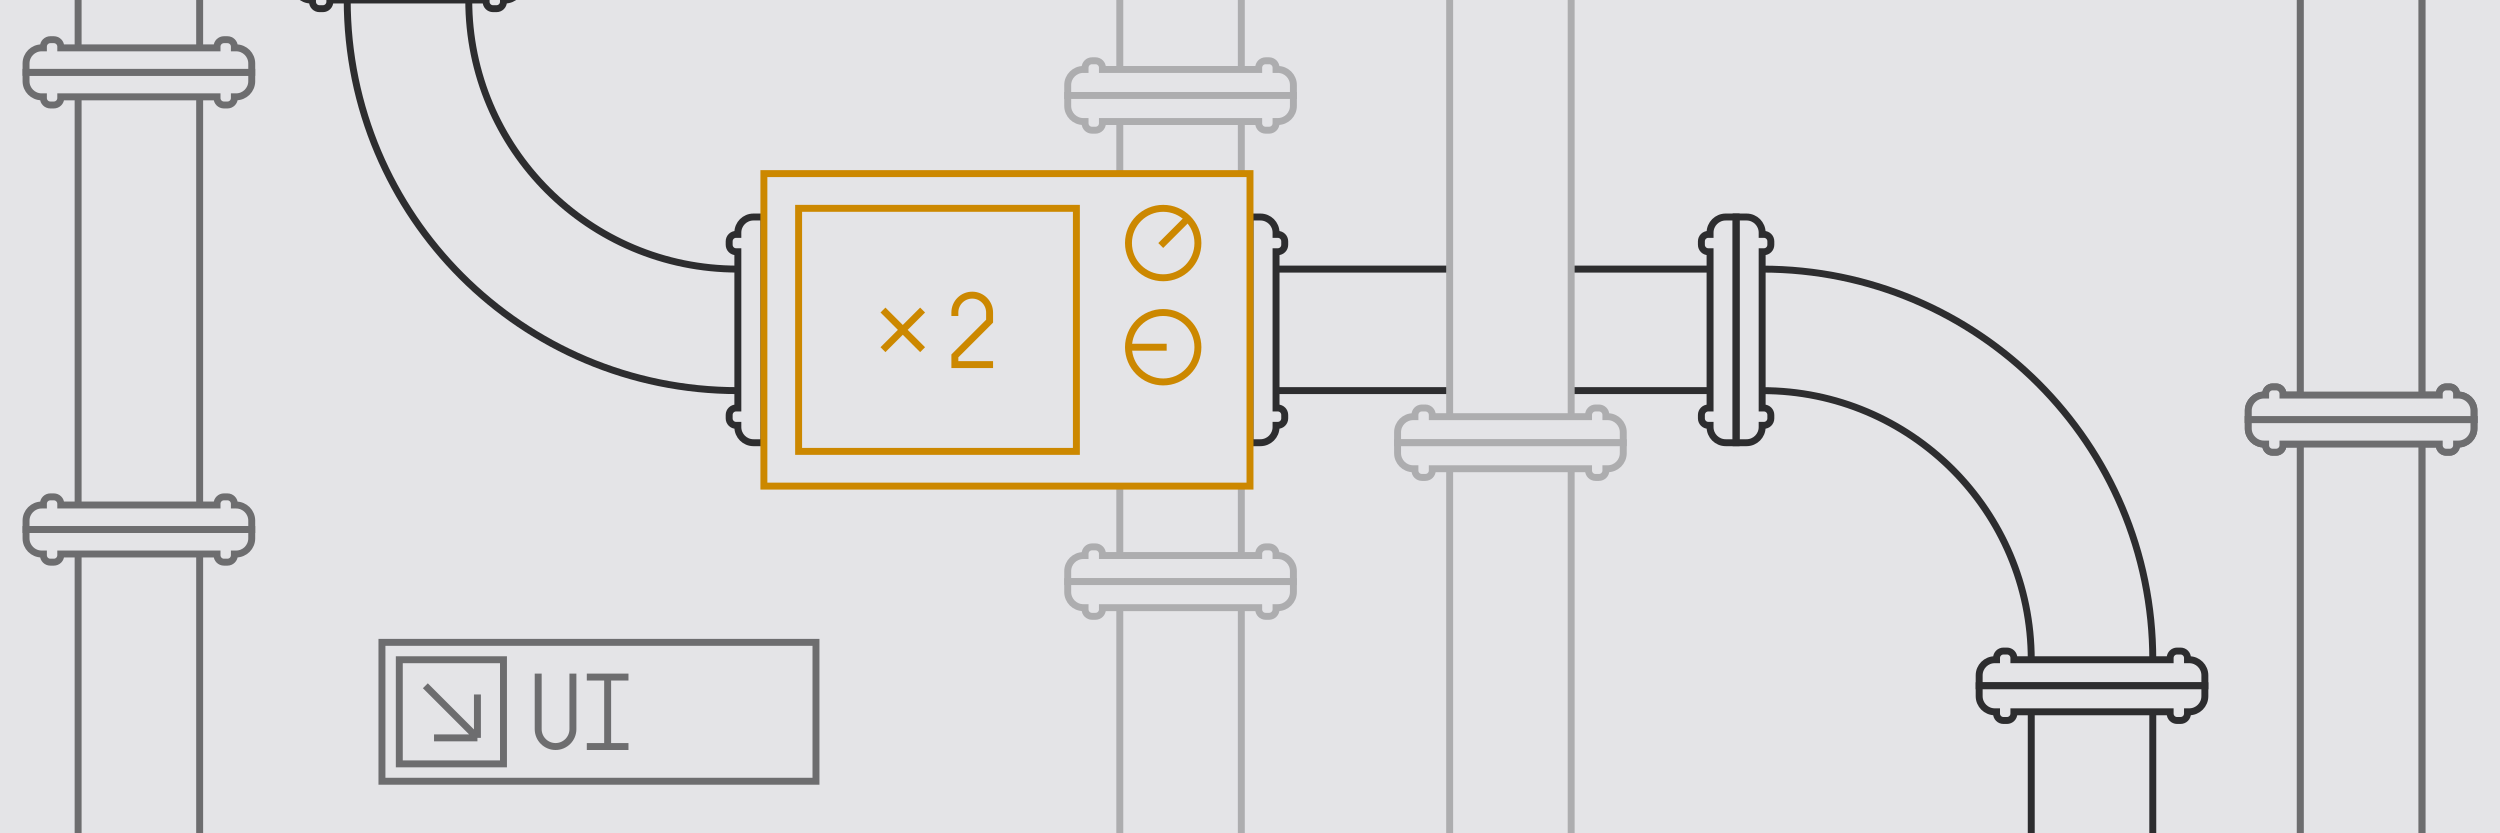 <svg width="1440" height="480" viewBox="0 0 1440 480" fill="none" xmlns="http://www.w3.org/2000/svg">
<g clip-path="url(#clip0_2402_928)">
<rect width="1440" height="480" fill="#E4E4E7"/>
<path d="M745 -225L745 -219C745 -214.029 740.971 -210 736 -210L735 -210L735 -209C735 -206.791 733.209 -205 731 -205L729 -205C726.791 -205 725 -206.791 725 -209L725 -210L715 -210L715 40L725 40L725 39C725 36.791 726.791 35 729 35L731 35C733.209 35 735 36.791 735 39L735 40L736 40C740.971 40 745 44.029 745 49L745 55L615 55L615 49C615 44.029 619.029 40 624 40L625 40L625 39C625 36.791 626.791 35 629 35L631 35C633.209 35 635 36.791 635 39L635 40L645 40L645 -210L635 -210L635 -209C635 -206.791 633.209 -205 631 -205L629 -205C626.791 -205 625 -206.791 625 -209L625 -210L624 -210C619.029 -210 615 -214.029 615 -219L615 -225L745 -225Z" fill="#E4E4E7"/>
<path d="M715 -210L725 -210L725 -209C725 -206.791 726.791 -205 729 -205L731 -205C733.209 -205 735 -206.791 735 -209L735 -210L736 -210C740.971 -210 745 -214.029 745 -219L745 -225L615 -225L615 -219C615 -214.029 619.029 -210 624 -210L625 -210L625 -209C625 -206.791 626.791 -205 629 -205L631 -205C633.209 -205 635 -206.791 635 -209L635 -210L645 -210M715 -210L715 40M715 -210L645 -210M715 40L725 40L725 39C725 36.791 726.791 35 729 35L731 35C733.209 35 735 36.791 735 39L735 40L736 40C740.971 40 745 44.029 745 49L745 55L615 55L615 49C615 44.029 619.029 40 624 40L625 40L625 39C625 36.791 626.791 35 629 35L631 35C633.209 35 635 36.791 635 39L635 40L645 40M715 40L645 40M645 40L645 -210" stroke="#ADADAF" stroke-width="4"/>
<path d="M745 55L745 61C745 65.971 740.971 70 736 70L735 70L735 71C735 73.209 733.209 75 731 75L729 75C726.791 75 725 73.209 725 71L725 70L715 70L715 320L725 320L725 319C725 316.791 726.791 315 729 315L731 315C733.209 315 735 316.791 735 319L735 320L736 320C740.971 320 745 324.029 745 329L745 335L615 335L615 329C615 324.029 619.029 320 624 320L625 320L625 319C625 316.791 626.791 315 629 315L631 315C633.209 315 635 316.791 635 319L635 320L645 320L645 70L635 70L635 71C635 73.209 633.209 75 631 75L629 75C626.791 75 625 73.209 625 71L625 70L624 70C619.029 70 615 65.971 615 61L615 55L745 55Z" fill="#E4E4E7"/>
<path d="M715 70L725 70L725 71C725 73.209 726.791 75 729 75L731 75C733.209 75 735 73.209 735 71L735 70L736 70C740.971 70 745 65.971 745 61L745 55L615 55L615 61C615 65.971 619.029 70 624 70L625 70L625 71C625 73.209 626.791 75 629 75L631 75C633.209 75 635 73.209 635 71L635 70L645 70M715 70L715 320M715 70L645 70M715 320L725 320L725 319C725 316.791 726.791 315 729 315L731 315C733.209 315 735 316.791 735 319L735 320L736 320C740.971 320 745 324.029 745 329L745 335L615 335L615 329C615 324.029 619.029 320 624 320L625 320L625 319C625 316.791 626.791 315 629 315L631 315C633.209 315 635 316.791 635 319L635 320L645 320M715 320L645 320M645 320L645 70" stroke="#ADADAF" stroke-width="4"/>
<path d="M745 335L745 341C745 345.971 740.971 350 736 350L735 350L735 351C735 353.209 733.209 355 731 355L729 355C726.791 355 725 353.209 725 351L725 350L715 350L715 600L725 600L725 599C725 596.791 726.791 595 729 595L731 595C733.209 595 735 596.791 735 599L735 600L736 600C740.971 600 745 604.029 745 609L745 615L615 615L615 609C615 604.029 619.029 600 624 600L625 600L625 599C625 596.791 626.791 595 629 595L631 595C633.209 595 635 596.791 635 599L635 600L645 600L645 350L635 350L635 351C635 353.209 633.209 355 631 355L629 355C626.791 355 625 353.209 625 351L625 350L624 350C619.029 350 615 345.971 615 341L615 335L745 335Z" fill="#E4E4E7"/>
<path d="M715 350L725 350L725 351C725 353.209 726.791 355 729 355L731 355C733.209 355 735 353.209 735 351L735 350L736 350C740.971 350 745 345.971 745 341L745 335L615 335L615 341C615 345.971 619.029 350 624 350L625 350L625 351C625 353.209 626.791 355 629 355L631 355C633.209 355 635 353.209 635 351L635 350L645 350M715 350L715 600M715 350L645 350M715 600L725 600L725 599C725 596.791 726.791 595 729 595L731 595C733.209 595 735 596.791 735 599L735 600L736 600C740.971 600 745 604.029 745 609L745 615L615 615L615 609C615 604.029 619.029 600 624 600L625 600L625 599C625 596.791 626.791 595 629 595L631 595C633.209 595 635 596.791 635 599L635 600L645 600M715 600L645 600M645 600L645 350" stroke="#ADADAF" stroke-width="4"/>
<path d="M145 41.667L145 46.774C145 51.744 140.971 55.774 136 55.774L135 55.774L135 56.476C135 58.685 133.209 60.476 131 60.476L129 60.476C126.791 60.476 125 58.685 125 56.476L125 55.774L115 55.774L115 290.893L125 290.893L125 290.191C125 287.981 126.791 286.191 129 286.191L131 286.191C133.209 286.191 135 287.981 135 290.191L135 290.893L136 290.893C140.971 290.893 145 294.922 145 299.893L145 305L15 305L15 299.893C15 294.922 19.029 290.893 24 290.893L25 290.893L25 290.191C25 287.981 26.791 286.191 29 286.191L31 286.191C33.209 286.191 35 287.981 35 290.191L35 290.893L45 290.893L45 55.774L35 55.774L35 56.476C35 58.685 33.209 60.476 31 60.476L29 60.476C26.791 60.476 25 58.685 25 56.476L25 55.774L24 55.774C19.029 55.774 15 51.744 15 46.774L15 41.667L145 41.667Z" fill="#E4E4E7"/>
<path d="M115 55.774L125 55.774L125 56.476C125 58.685 126.791 60.476 129 60.476L131 60.476C133.209 60.476 135 58.685 135 56.476L135 55.774L136 55.774C140.971 55.774 145 51.744 145 46.774L145 41.667L15 41.667L15 46.774C15 51.744 19.029 55.774 24 55.774L25 55.774L25 56.476C25 58.685 26.791 60.476 29 60.476L31 60.476C33.209 60.476 35 58.685 35 56.476L35 55.774L45 55.774M115 55.774L115 290.893M115 55.774L45 55.774M115 290.893L125 290.893L125 290.191C125 287.981 126.791 286.191 129 286.191L131 286.191C133.209 286.191 135 287.981 135 290.191L135 290.893L136 290.893C140.971 290.893 145 294.922 145 299.893L145 305L15 305L15 299.893C15 294.922 19.029 290.893 24 290.893L25 290.893L25 290.191C25 287.981 26.791 286.191 29 286.191L31 286.191C33.209 286.191 35 287.981 35 290.191L35 290.893L45 290.893M115 290.893L45 290.893M45 290.893L45 55.774" stroke="#6D6D6F" stroke-width="4"/>
<path d="M145 -221.667L145 -216.56C145 -211.589 140.971 -207.56 136 -207.56L135 -207.56L135 -206.857C135 -204.648 133.209 -202.857 131 -202.857L129 -202.857C126.791 -202.857 125 -204.648 125 -206.857L125 -207.56L115 -207.56L115 27.559L125 27.559L125 26.857C125 24.648 126.791 22.857 129 22.857L131 22.857C133.209 22.857 135 24.648 135 26.857L135 27.559L136 27.559C140.971 27.559 145 31.589 145 36.559L145 41.667L15 41.667L15 36.559C15 31.589 19.029 27.559 24 27.559L25 27.559L25 26.857C25 24.648 26.791 22.857 29 22.857L31 22.857C33.209 22.857 35 24.648 35 26.857L35 27.559L45 27.559L45 -207.56L35 -207.56L35 -206.857C35 -204.648 33.209 -202.857 31 -202.857L29 -202.857C26.791 -202.857 25 -204.648 25 -206.857L25 -207.56L24 -207.56C19.029 -207.56 15 -211.589 15 -216.56L15 -221.667L145 -221.667Z" fill="#E4E4E7"/>
<path d="M115 -207.56L125 -207.56L125 -206.857C125 -204.648 126.791 -202.857 129 -202.857L131 -202.857C133.209 -202.857 135 -204.648 135 -206.857L135 -207.56L136 -207.56C140.971 -207.56 145 -211.589 145 -216.56L145 -221.667L15 -221.667L15 -216.56C15 -211.589 19.029 -207.56 24 -207.56L25 -207.56L25 -206.857C25 -204.648 26.791 -202.857 29 -202.857L31 -202.857C33.209 -202.857 35 -204.648 35 -206.857L35 -207.56L45 -207.56M115 -207.56L115 27.559M115 -207.56L45 -207.56M115 27.559L125 27.559L125 26.857C125 24.648 126.791 22.857 129 22.857L131 22.857C133.209 22.857 135 24.648 135 26.857L135 27.559L136 27.559C140.971 27.559 145 31.589 145 36.559L145 41.667L15 41.667L15 36.559C15 31.589 19.029 27.559 24 27.559L25 27.559L25 26.857C25 24.648 26.791 22.857 29 22.857L31 22.857C33.209 22.857 35 24.648 35 26.857L35 27.559L45 27.559M115 27.559L45 27.559M45 27.559L45 -207.56" stroke="#6D6D6F" stroke-width="4"/>
<path d="M145 305L145 310.107C145 315.078 140.971 319.107 136 319.107L135 319.107L135 319.81C135 322.019 133.209 323.81 131 323.81L129 323.81C126.791 323.81 125 322.019 125 319.81L125 319.107L115 319.107L115 554.226L125 554.226L125 553.524C125 551.315 126.791 549.524 129 549.524L131 549.524C133.209 549.524 135 551.315 135 553.524L135 554.226L136 554.226C140.971 554.226 145 558.256 145 563.226L145 568.333L15 568.333L15 563.226C15 558.256 19.029 554.226 24 554.226L25 554.226L25 553.524C25 551.315 26.791 549.524 29 549.524L31 549.524C33.209 549.524 35 551.315 35 553.524L35 554.226L45 554.226L45 319.107L35 319.107L35 319.81C35 322.019 33.209 323.81 31 323.81L29 323.81C26.791 323.81 25 322.019 25 319.81L25 319.107L24 319.107C19.029 319.107 15 315.078 15 310.107L15 305L145 305Z" fill="#E4E4E7"/>
<path d="M115 319.107L125 319.107L125 319.81C125 322.019 126.791 323.81 129 323.81L131 323.81C133.209 323.81 135 322.019 135 319.81L135 319.107L136 319.107C140.971 319.107 145 315.078 145 310.107L145 305L15 305L15 310.107C15 315.078 19.029 319.107 24 319.107L25 319.107L25 319.81C25 322.019 26.791 323.81 29 323.81L31 323.81C33.209 323.81 35 322.019 35 319.81L35 319.107L45 319.107M115 319.107L115 554.226M115 319.107L45 319.107M115 554.226L125 554.226L125 553.524C125 551.315 126.791 549.524 129 549.524L131 549.524C133.209 549.524 135 551.315 135 553.524L135 554.226L136 554.226C140.971 554.226 145 558.256 145 563.226L145 568.333L15 568.333L15 563.226C15 558.256 19.029 554.226 24 554.226L25 554.226L25 553.524C25 551.315 26.791 549.524 29 549.524L31 549.524C33.209 549.524 35 551.315 35 553.524L35 554.226L45 554.226M115 554.226L45 554.226M45 554.226L45 319.107" stroke="#6D6D6F" stroke-width="4"/>
<path d="M1425 241.667L1425 246.774C1425 251.744 1420.97 255.774 1416 255.774L1415 255.774L1415 256.476C1415 258.685 1413.21 260.476 1411 260.476L1409 260.476C1406.79 260.476 1405 258.685 1405 256.476L1405 255.774L1395 255.774L1395 490.893L1405 490.893L1405 490.191C1405 487.981 1406.79 486.191 1409 486.191L1411 486.191C1413.21 486.191 1415 487.981 1415 490.191L1415 490.893L1416 490.893C1420.97 490.893 1425 494.922 1425 499.893L1425 505L1295 505L1295 499.893C1295 494.922 1299.03 490.893 1304 490.893L1305 490.893L1305 490.191C1305 487.981 1306.79 486.191 1309 486.191L1311 486.191C1313.21 486.191 1315 487.981 1315 490.191L1315 490.893L1325 490.893L1325 255.774L1315 255.774L1315 256.476C1315 258.685 1313.21 260.476 1311 260.476L1309 260.476C1306.79 260.476 1305 258.685 1305 256.476L1305 255.774L1304 255.774C1299.03 255.774 1295 251.744 1295 246.774L1295 241.667L1425 241.667Z" fill="#E4E4E7"/>
<path d="M1395 255.774L1405 255.774L1405 256.476C1405 258.685 1406.79 260.476 1409 260.476L1411 260.476C1413.21 260.476 1415 258.685 1415 256.476L1415 255.774L1416 255.774C1420.97 255.774 1425 251.744 1425 246.774L1425 241.667L1295 241.667L1295 246.774C1295 251.744 1299.03 255.774 1304 255.774L1305 255.774L1305 256.476C1305 258.685 1306.79 260.476 1309 260.476L1311 260.476C1313.21 260.476 1315 258.685 1315 256.476L1315 255.774L1325 255.774M1395 255.774L1395 490.893M1395 255.774L1325 255.774M1395 490.893L1405 490.893L1405 490.191C1405 487.981 1406.79 486.191 1409 486.191L1411 486.191C1413.21 486.191 1415 487.981 1415 490.191L1415 490.893L1416 490.893C1420.97 490.893 1425 494.922 1425 499.893L1425 505L1295 505L1295 499.893C1295 494.922 1299.03 490.893 1304 490.893L1305 490.893L1305 490.191C1305 487.981 1306.79 486.191 1309 486.191L1311 486.191C1313.21 486.191 1315 487.981 1315 490.191L1315 490.893L1325 490.893M1395 490.893L1325 490.893M1325 490.893L1325 255.774" stroke="#6D6D6F" stroke-width="4"/>
<path d="M1425 -21.667L1425 -16.559C1425 -11.589 1420.97 -7.559 1416 -7.559L1415 -7.559L1415 -6.857C1415 -4.648 1413.21 -2.857 1411 -2.857L1409 -2.857C1406.79 -2.857 1405 -4.648 1405 -6.857L1405 -7.559L1395 -7.559L1395 227.56L1405 227.56L1405 226.857C1405 224.648 1406.79 222.857 1409 222.857L1411 222.857C1413.21 222.857 1415 224.648 1415 226.857L1415 227.56L1416 227.56C1420.97 227.56 1425 231.589 1425 236.56L1425 241.667L1295 241.667L1295 236.56C1295 231.589 1299.03 227.56 1304 227.56L1305 227.56L1305 226.857C1305 224.648 1306.79 222.857 1309 222.857L1311 222.857C1313.21 222.857 1315 224.648 1315 226.857L1315 227.56L1325 227.56L1325 -7.559L1315 -7.559L1315 -6.857C1315 -4.648 1313.21 -2.857 1311 -2.857L1309 -2.857C1306.79 -2.857 1305 -4.648 1305 -6.857L1305 -7.559L1304 -7.559C1299.03 -7.559 1295 -11.589 1295 -16.559L1295 -21.667L1425 -21.667Z" fill="#E4E4E7"/>
<path d="M1395 -7.559L1405 -7.559L1405 -6.857C1405 -4.648 1406.79 -2.857 1409 -2.857L1411 -2.857C1413.21 -2.857 1415 -4.648 1415 -6.857L1415 -7.559L1416 -7.559C1420.97 -7.559 1425 -11.589 1425 -16.559L1425 -21.667L1295 -21.667L1295 -16.559C1295 -11.589 1299.03 -7.559 1304 -7.559L1305 -7.559L1305 -6.857C1305 -4.648 1306.79 -2.857 1309 -2.857L1311 -2.857C1313.21 -2.857 1315 -4.648 1315 -6.857L1315 -7.559L1325 -7.559M1395 -7.559L1395 227.56M1395 -7.559L1325 -7.559M1395 227.56L1405 227.56L1405 226.857C1405 224.648 1406.79 222.857 1409 222.857L1411 222.857C1413.21 222.857 1415 224.648 1415 226.857L1415 227.56L1416 227.56C1420.97 227.56 1425 231.589 1425 236.56L1425 241.667L1295 241.667L1295 236.56C1295 231.589 1299.03 227.56 1304 227.56L1305 227.56L1305 226.857C1305 224.648 1306.79 222.857 1309 222.857L1311 222.857C1313.21 222.857 1315 224.648 1315 226.857L1315 227.56L1325 227.56M1395 227.56L1325 227.56M1325 227.56L1325 -7.559" stroke="#6D6D6F" stroke-width="4"/>
<path d="M1425 241.667L1425 246.774C1425 251.744 1420.97 255.774 1416 255.774L1415 255.774L1415 256.476C1415 258.685 1413.21 260.476 1411 260.476L1409 260.476C1406.79 260.476 1405 258.685 1405 256.476L1405 255.774L1395 255.774L1395 490.893L1405 490.893L1405 490.191C1405 487.981 1406.79 486.191 1409 486.191L1411 486.191C1413.21 486.191 1415 487.981 1415 490.191L1415 490.893L1416 490.893C1420.97 490.893 1425 494.922 1425 499.893L1425 505L1295 505L1295 499.893C1295 494.922 1299.03 490.893 1304 490.893L1305 490.893L1305 490.191C1305 487.981 1306.79 486.191 1309 486.191L1311 486.191C1313.21 486.191 1315 487.981 1315 490.191L1315 490.893L1325 490.893L1325 255.774L1315 255.774L1315 256.476C1315 258.685 1313.21 260.476 1311 260.476L1309 260.476C1306.79 260.476 1305 258.685 1305 256.476L1305 255.774L1304 255.774C1299.03 255.774 1295 251.744 1295 246.774L1295 241.667L1425 241.667Z" fill="#E4E4E7"/>
<path d="M1395 255.774L1405 255.774L1405 256.476C1405 258.685 1406.79 260.476 1409 260.476L1411 260.476C1413.21 260.476 1415 258.685 1415 256.476L1415 255.774L1416 255.774C1420.97 255.774 1425 251.744 1425 246.774L1425 241.667L1295 241.667L1295 246.774C1295 251.744 1299.03 255.774 1304 255.774L1305 255.774L1305 256.476C1305 258.685 1306.79 260.476 1309 260.476L1311 260.476C1313.21 260.476 1315 258.685 1315 256.476L1315 255.774L1325 255.774M1395 255.774L1395 490.893M1395 255.774L1325 255.774M1395 490.893L1405 490.893L1405 490.191C1405 487.981 1406.79 486.191 1409 486.191L1411 486.191C1413.21 486.191 1415 487.981 1415 490.191L1415 490.893L1416 490.893C1420.97 490.893 1425 494.922 1425 499.893L1425 505L1295 505L1295 499.893C1295 494.922 1299.03 490.893 1304 490.893L1305 490.893L1305 490.191C1305 487.981 1306.79 486.191 1309 486.191L1311 486.191C1313.21 486.191 1315 487.981 1315 490.191L1315 490.893L1325 490.893M1395 490.893L1325 490.893M1325 490.893L1325 255.774" stroke="#6D6D6F" stroke-width="4"/>
<path d="M1425 -21.667L1425 -16.559C1425 -11.589 1420.97 -7.559 1416 -7.559L1415 -7.559L1415 -6.857C1415 -4.648 1413.21 -2.857 1411 -2.857L1409 -2.857C1406.79 -2.857 1405 -4.648 1405 -6.857L1405 -7.559L1395 -7.559L1395 227.56L1405 227.56L1405 226.857C1405 224.648 1406.79 222.857 1409 222.857L1411 222.857C1413.21 222.857 1415 224.648 1415 226.857L1415 227.56L1416 227.56C1420.97 227.56 1425 231.589 1425 236.56L1425 241.667L1295 241.667L1295 236.56C1295 231.589 1299.03 227.56 1304 227.56L1305 227.56L1305 226.857C1305 224.648 1306.79 222.857 1309 222.857L1311 222.857C1313.21 222.857 1315 224.648 1315 226.857L1315 227.56L1325 227.56L1325 -7.559L1315 -7.559L1315 -6.857C1315 -4.648 1313.21 -2.857 1311 -2.857L1309 -2.857C1306.79 -2.857 1305 -4.648 1305 -6.857L1305 -7.559L1304 -7.559C1299.03 -7.559 1295 -11.589 1295 -16.559L1295 -21.667L1425 -21.667Z" fill="#E4E4E7"/>
<path d="M1395 -7.559L1405 -7.559L1405 -6.857C1405 -4.648 1406.79 -2.857 1409 -2.857L1411 -2.857C1413.21 -2.857 1415 -4.648 1415 -6.857L1415 -7.559L1416 -7.559C1420.97 -7.559 1425 -11.589 1425 -16.559L1425 -21.667L1295 -21.667L1295 -16.559C1295 -11.589 1299.03 -7.559 1304 -7.559L1305 -7.559L1305 -6.857C1305 -4.648 1306.79 -2.857 1309 -2.857L1311 -2.857C1313.21 -2.857 1315 -4.648 1315 -6.857L1315 -7.559L1325 -7.559M1395 -7.559L1395 227.56M1395 -7.559L1325 -7.559M1395 227.56L1405 227.56L1405 226.857C1405 224.648 1406.79 222.857 1409 222.857L1411 222.857C1413.21 222.857 1415 224.648 1415 226.857L1415 227.56L1416 227.56C1420.97 227.56 1425 231.589 1425 236.56L1425 241.667L1295 241.667L1295 236.56C1295 231.589 1299.03 227.56 1304 227.56L1305 227.56L1305 226.857C1305 224.648 1306.79 222.857 1309 222.857L1311 222.857C1313.21 222.857 1315 224.648 1315 226.857L1315 227.56L1325 227.56M1395 227.56L1325 227.56M1325 227.56L1325 -7.559" stroke="#6D6D6F" stroke-width="4"/>
<path d="M720 125H726C730.971 125 735 129.029 735 134V135H736C738.209 135 740 136.791 740 139V141C740 143.209 738.209 145 736 145H735V155H985V145H984C981.791 145 980 143.209 980 141V139C980 136.791 981.791 135 984 135H985V134C985 129.029 989.029 125 994 125H1000V255H994C989.029 255 985 250.971 985 246V245H984C981.791 245 980 243.209 980 241V239C980 236.791 981.791 235 984 235H985V225H735V235H736C738.209 235 740 236.791 740 239V241C740 243.209 738.209 245 736 245H735V246C735 250.971 730.971 255 726 255H720V125Z" fill="#E4E4E7"/>
<path d="M735 155V145H736C738.209 145 740 143.209 740 141V139C740 136.791 738.209 135 736 135H735V134C735 129.029 730.971 125 726 125H720V255H726C730.971 255 735 250.971 735 246V245H736C738.209 245 740 243.209 740 241V239C740 236.791 738.209 235 736 235H735V225M735 155H985M735 155V225M985 155V145H984C981.791 145 980 143.209 980 141V139C980 136.791 981.791 135 984 135H985V134C985 129.029 989.029 125 994 125H1000V255H994C989.029 255 985 250.971 985 246V245H984C981.791 245 980 243.209 980 241V239C980 236.791 981.791 235 984 235H985V225M985 155V225M985 225H735" stroke="#2D2D2F" stroke-width="4"/>
<path d="M1250 380H1240H1170H1160V379C1160 376.791 1158.21 375 1156 375H1154C1151.79 375 1150 376.791 1150 379V380H1149C1144.03 380 1140 384.029 1140 389V395H1270V389C1270 384.029 1265.97 380 1261 380H1260V379C1260 376.791 1258.21 375 1256 375H1254C1251.79 375 1250 376.791 1250 379V380Z" fill="#E4E4E7"/>
<path d="M1015 155V225V225C1100.6 225 1170 294.396 1170 380V380H1240V380C1240 255.736 1139.26 155 1015 155V155Z" fill="#E4E4E7"/>
<path d="M1015 155V145H1016C1018.21 145 1020 143.209 1020 141V139C1020 136.791 1018.21 135 1016 135H1015V134C1015 129.029 1010.97 125 1006 125H1000V255H1006C1010.97 255 1015 250.971 1015 246V245H1016C1018.21 245 1020 243.209 1020 241V239C1020 236.791 1018.21 235 1016 235H1015V225M1015 155V225M1015 155V155C1139.26 155 1240 255.736 1240 380V380M1015 225V225C1100.6 225 1170 294.396 1170 380V380M1240 380H1250V379C1250 376.791 1251.79 375 1254 375H1256C1258.21 375 1260 376.791 1260 379V380H1261C1265.97 380 1270 384.029 1270 389V395H1140V389C1140 384.029 1144.03 380 1149 380H1150V379C1150 376.791 1151.79 375 1154 375H1156C1158.21 375 1160 376.791 1160 379V380H1170M1240 380H1170" stroke="#2D2D2F" stroke-width="4"/>
<path d="M190 -2.78218e-06L200 -1.90796e-06L270 4.21164e-06L280 5.08587e-06L280 1C280 3.209 281.791 5 284 5L286 5C288.209 5 290 3.209 290 1L290 5.9601e-06L291 6.04752e-06C295.97 6.69933e-06 300 -4.029 300 -9L300 -15L170 -15L170 -9C170 -4.029 174.029 -4.39564e-06 179 -3.74383e-06L180 -3.65641e-06L180 1C180 3.209 181.791 5 184 5L186 5C188.209 5 190 3.209 190 1L190 -2.78218e-06Z" fill="#E4E4E7"/>
<path d="M425 225L425 235L424 235C421.791 235 420 236.791 420 239L420 241C420 243.209 421.791 245 424 245L425 245L425 246C425 250.971 429.029 255 434 255L440 255L440 125L434 125C429.029 125 425 129.029 425 134L425 135L424 135C421.791 135 420 136.791 420 139L420 141C420 143.209 421.791 145 424 145L425 145L425 155M425 225L425 155M425 225V225C300.736 225 200 124.264 200 -1.90796e-06V-1.90796e-06M425 155V155C339.396 155 270 85.604 270 4.21164e-06V4.21164e-06M200 -1.90796e-06L190 -2.78218e-06L190 1C190 3.209 188.209 5 186 5L184 5C181.791 5 180 3.209 180 1L180 -3.65641e-06L179 -3.74383e-06C174.029 -4.39564e-06 170 -4.029 170 -9L170 -15L300 -15L300 -9C300 -4.029 295.97 6.69933e-06 291 6.04752e-06L290 5.9601e-06L290 1C290 3.209 288.209 5 286 5L284 5C281.791 5 280 3.209 280 1L280 5.08587e-06L270 4.21164e-06M200 -1.90796e-06L270 4.21164e-06" stroke="#2D2D2F" stroke-width="4"/>
<path d="M1270 395L1270 401C1270 405.971 1265.97 410 1261 410L1260 410L1260 411C1260 413.209 1258.21 415 1256 415L1254 415C1251.79 415 1250 413.209 1250 411L1250 410L1240 410L1240 660L1250 660L1250 659C1250 656.791 1251.79 655 1254 655L1256 655C1258.21 655 1260 656.791 1260 659L1260 660L1261 660C1265.97 660 1270 664.029 1270 669L1270 675L1140 675L1140 669C1140 664.029 1144.03 660 1149 660L1150 660L1150 659C1150 656.791 1151.79 655 1154 655L1156 655C1158.21 655 1160 656.791 1160 659L1160 660L1170 660L1170 410L1160 410L1160 411C1160 413.209 1158.21 415 1156 415L1154 415C1151.79 415 1150 413.209 1150 411L1150 410L1149 410C1144.03 410 1140 405.971 1140 401L1140 395L1270 395Z" fill="#E4E4E7"/>
<path d="M1240 410L1250 410L1250 411C1250 413.209 1251.79 415 1254 415L1256 415C1258.21 415 1260 413.209 1260 411L1260 410L1261 410C1265.97 410 1270 405.971 1270 401L1270 395L1140 395L1140 401C1140 405.971 1144.03 410 1149 410L1150 410L1150 411C1150 413.209 1151.79 415 1154 415L1156 415C1158.21 415 1160 413.209 1160 411L1160 410L1170 410M1240 410L1240 660M1240 410L1170 410M1240 660L1250 660L1250 659C1250 656.791 1251.79 655 1254 655L1256 655C1258.21 655 1260 656.791 1260 659L1260 660L1261 660C1265.97 660 1270 664.029 1270 669L1270 675L1140 675L1140 669C1140 664.029 1144.03 660 1149 660L1150 660L1150 659C1150 656.791 1151.79 655 1154 655L1156 655C1158.21 655 1160 656.791 1160 659L1160 660L1170 660M1240 660L1170 660M1170 660L1170 410" stroke="#2D2D2F" stroke-width="4"/>
<path d="M935 -25L935 -19C935 -14.029 930.971 -10 926 -10L925 -10L925 -9C925 -6.791 923.209 -5 921 -5L919 -5C916.791 -5 915 -6.791 915 -9L915 -10L905 -10L905 240L915 240L915 239C915 236.791 916.791 235 919 235L921 235C923.209 235 925 236.791 925 239L925 240L926 240C930.971 240 935 244.029 935 249L935 255L805 255L805 249C805 244.029 809.029 240 814 240L815 240L815 239C815 236.791 816.791 235 819 235L821 235C823.209 235 825 236.791 825 239L825 240L835 240L835 -10L825 -10L825 -9C825 -6.791 823.209 -5 821 -5L819 -5C816.791 -5 815 -6.791 815 -9L815 -10L814 -10C809.029 -10 805 -14.029 805 -19L805 -25L935 -25Z" fill="#E4E4E7"/>
<path d="M905 -10L915 -10L915 -9C915 -6.791 916.791 -5 919 -5L921 -5C923.209 -5 925 -6.791 925 -9L925 -10L926 -10C930.971 -10 935 -14.029 935 -19L935 -25L805 -25L805 -19C805 -14.029 809.029 -10 814 -10L815 -10L815 -9C815 -6.791 816.791 -5 819 -5L821 -5C823.209 -5 825 -6.791 825 -9L825 -10L835 -10M905 -10L905 240M905 -10L835 -10M905 240L915 240L915 239C915 236.791 916.791 235 919 235L921 235C923.209 235 925 236.791 925 239L925 240L926 240C930.971 240 935 244.029 935 249L935 255L805 255L805 249C805 244.029 809.029 240 814 240L815 240L815 239C815 236.791 816.791 235 819 235L821 235C823.209 235 825 236.791 825 239L825 240L835 240M905 240L835 240M835 240L835 -10" stroke="#ADADAF" stroke-width="4"/>
<path d="M935 255L935 261C935 265.971 930.971 270 926 270L925 270L925 271C925 273.209 923.209 275 921 275L919 275C916.791 275 915 273.209 915 271L915 270L905 270L905 520L915 520L915 519C915 516.791 916.791 515 919 515L921 515C923.209 515 925 516.791 925 519L925 520L926 520C930.971 520 935 524.029 935 529L935 535L805 535L805 529C805 524.029 809.029 520 814 520L815 520L815 519C815 516.791 816.791 515 819 515L821 515C823.209 515 825 516.791 825 519L825 520L835 520L835 270L825 270L825 271C825 273.209 823.209 275 821 275L819 275C816.791 275 815 273.209 815 271L815 270L814 270C809.029 270 805 265.971 805 261L805 255L935 255Z" fill="#E4E4E7"/>
<path d="M905 270L915 270L915 271C915 273.209 916.791 275 919 275L921 275C923.209 275 925 273.209 925 271L925 270L926 270C930.971 270 935 265.971 935 261L935 255L805 255L805 261C805 265.971 809.029 270 814 270L815 270L815 271C815 273.209 816.791 275 819 275L821 275C823.209 275 825 273.209 825 271L825 270L835 270M905 270L905 520M905 270L835 270M905 520L915 520L915 519C915 516.791 916.791 515 919 515L921 515C923.209 515 925 516.791 925 519L925 520L926 520C930.971 520 935 524.029 935 529L935 535L805 535L805 529C805 524.029 809.029 520 814 520L815 520L815 519C815 516.791 816.791 515 819 515L821 515C823.209 515 825 516.791 825 519L825 520L835 520M905 520L835 520M835 520L835 270" stroke="#ADADAF" stroke-width="4"/>
<rect x="290" y="440" width="60" height="60" transform="rotate(-180 290 440)" stroke="#6D6D6F" stroke-width="4"/>
<rect x="220" y="370" width="250" height="80" stroke="#6D6D6F" stroke-width="4"/>
<path d="M275 400L275 425M275 425L250 425M275 425L245 395" stroke="#6D6D6F" stroke-width="4"/>
<path d="M310 390V420C310 425.523 314.477 430 320 430V430C325.523 430 330 425.523 330 420V390M340 390H350M360 390H350M350 390V430M350 430H340M350 430H360" stroke="#6D6D6F" stroke-width="4" stroke-miterlimit="5.759" stroke-linecap="square"/>
<rect x="440" y="100" width="280" height="180" fill="#E4E4E7" stroke="#CC8800" stroke-width="4"/>
<rect x="460" y="120" width="160" height="140" fill="#E4E4E7" stroke="#CC8800" stroke-width="4"/>
<path d="M550 180V180C550 174.477 554.477 170 560 170V170C565.523 170 570 174.477 570 180V185L550 205V210H570" stroke="#CC8800" stroke-width="4" stroke-miterlimit="5.759" stroke-linecap="square"/>
<path d="M510 180L530 200M530 180L510 200" stroke="#CC8800" stroke-width="4" stroke-miterlimit="5.759" stroke-linecap="square"/>
<circle cx="670" cy="140" r="20" stroke="#CC8800" stroke-width="4"/>
<circle cx="670" cy="200" r="20" stroke="#CC8800" stroke-width="4"/>
<path d="M668.586 138.586L667.172 140L670 142.828L671.414 141.414L668.586 138.586ZM671.414 141.414L686.414 126.414L683.586 123.586L668.586 138.586L671.414 141.414Z" fill="#CC8800"/>
<path d="M670 202H672V198H670V202ZM670 198H650V202H670V198Z" fill="#CC8800"/>
</g>
<defs>
<clipPath id="clip0_2402_928">
<rect width="1440" height="480" fill="white"/>
</clipPath>
</defs>
</svg>
